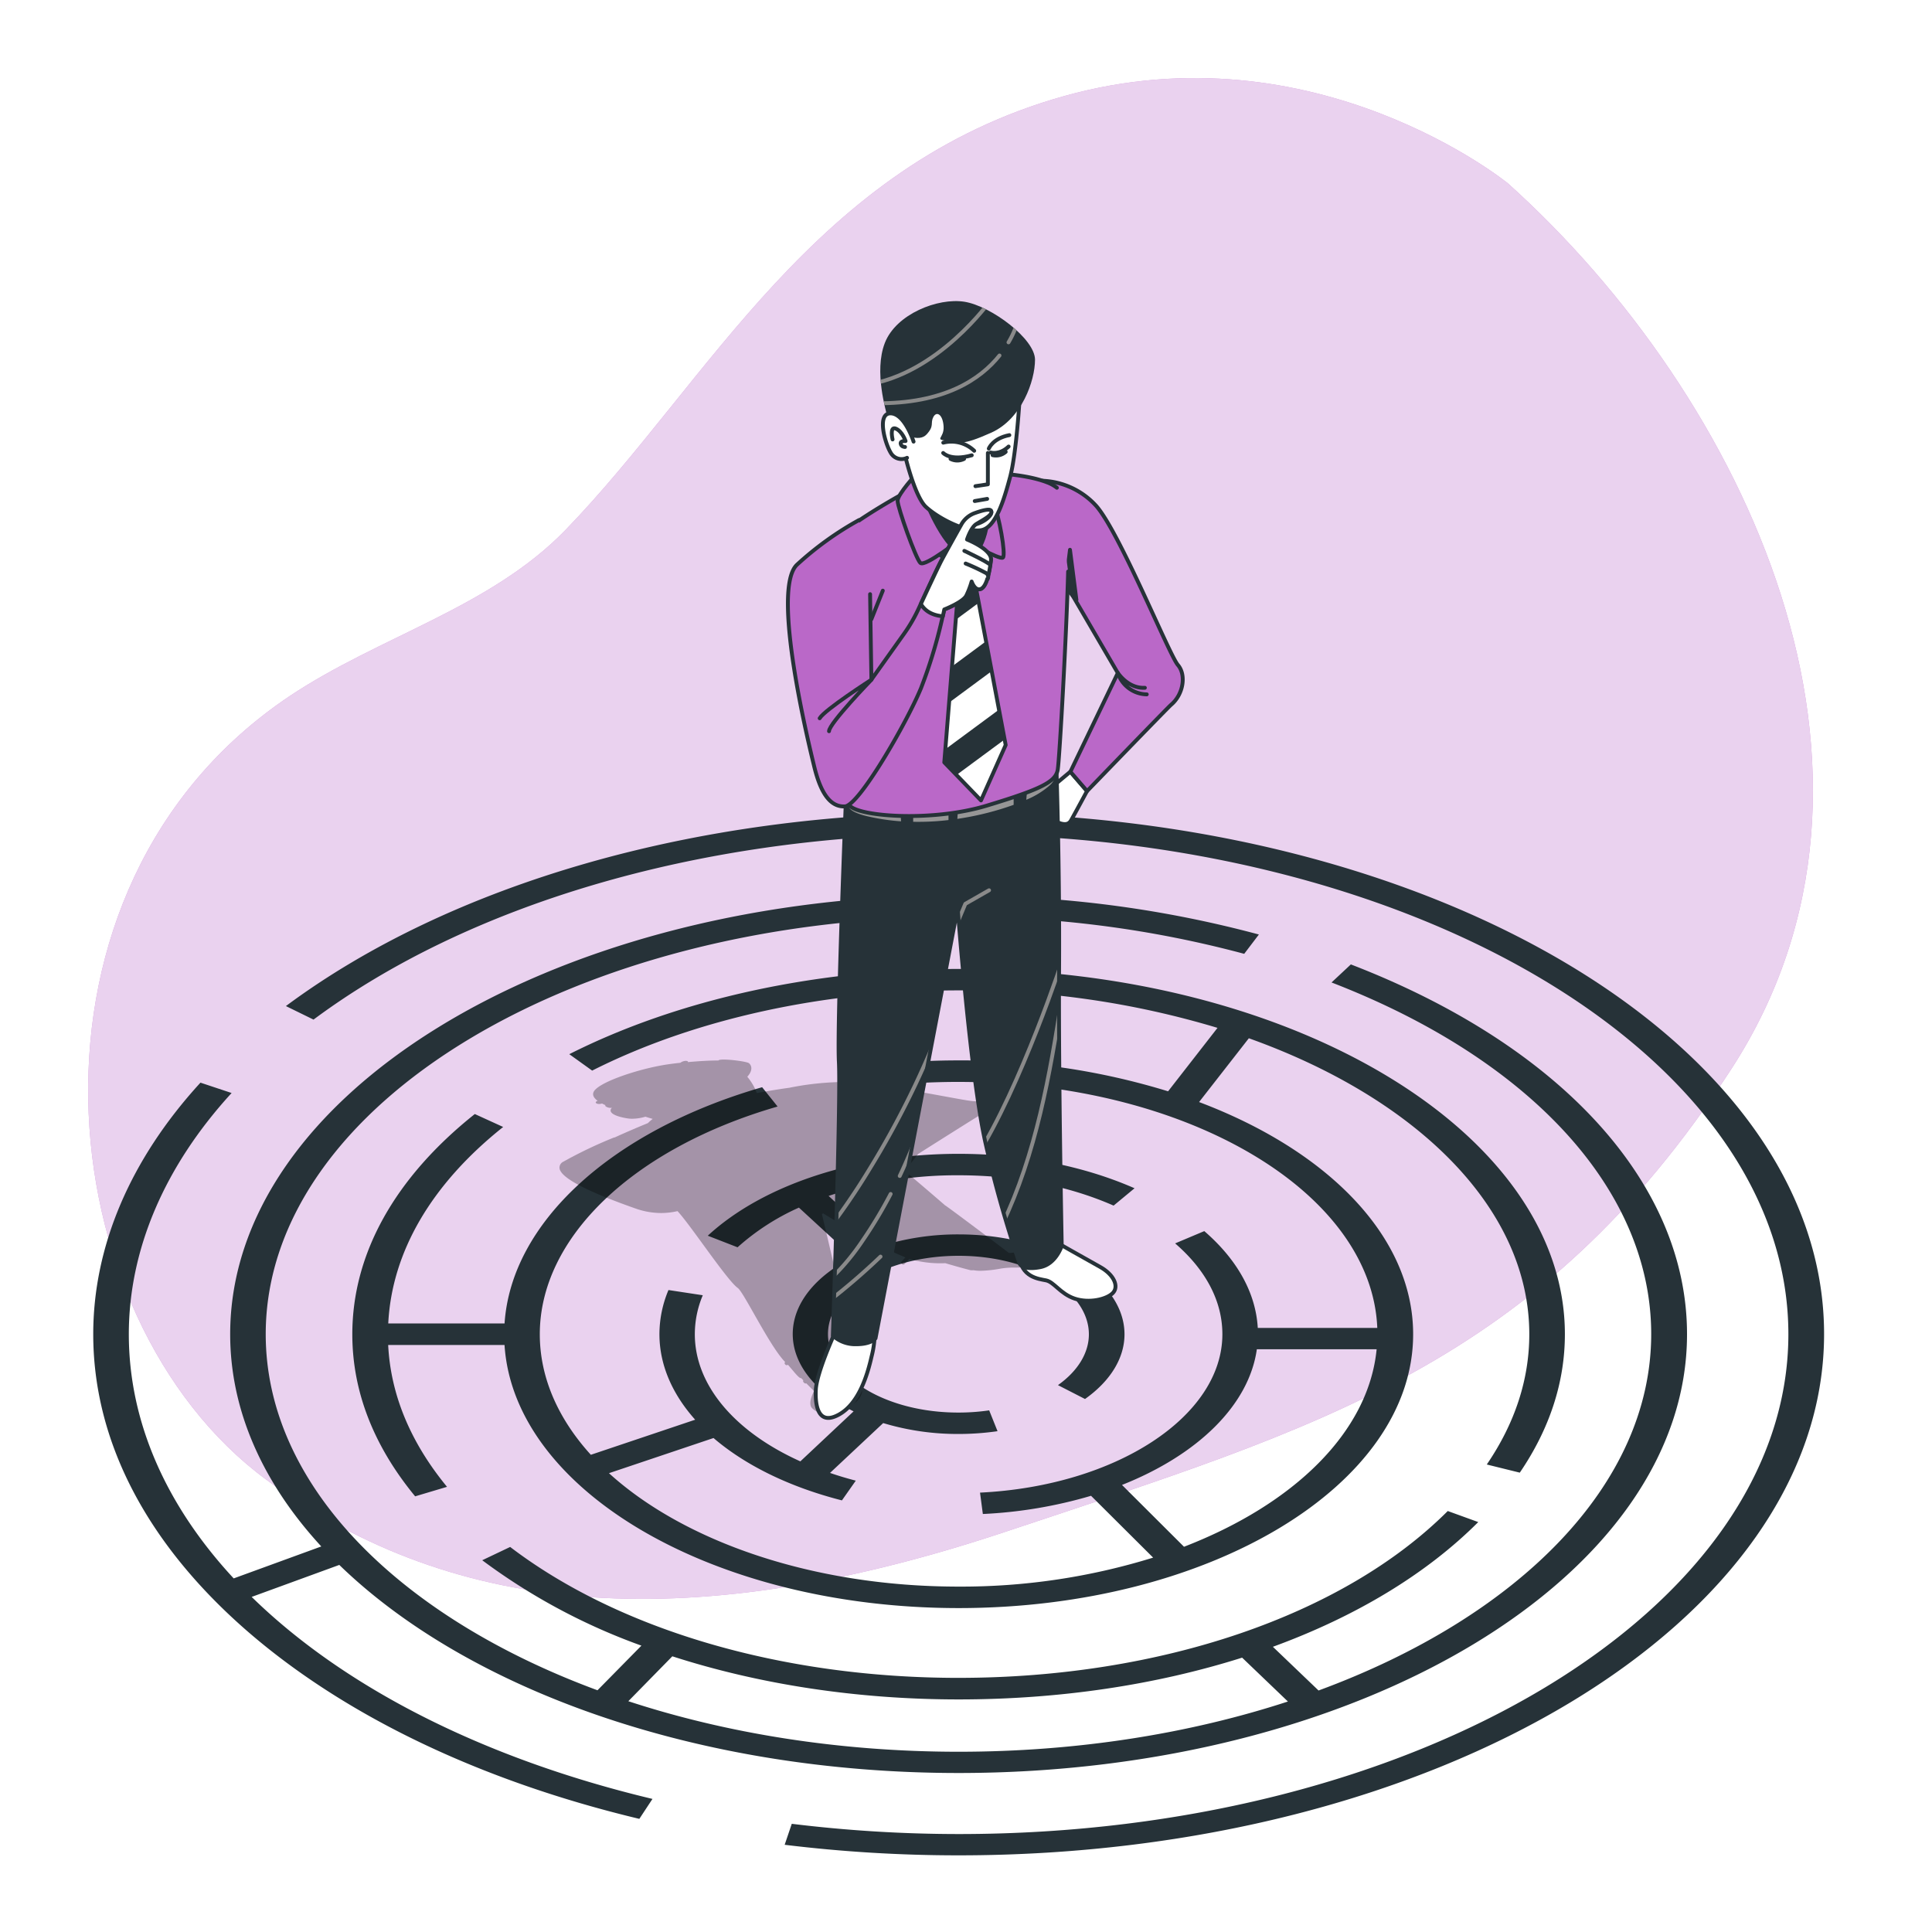 <svg class="animated" id="freepik_stories-problem-solving" xmlns="http://www.w3.org/2000/svg" xmlns:xlink="http://www.w3.org/1999/xlink" viewBox="0 0 500 500" version="1.1" xmlns:svgjs="http://svgjs.com/svgjs"><style>svg#freepik_stories-problem-solving:not(.animated) .animable {opacity: 0;}svg#freepik_stories-problem-solving.animated #freepik--background-simple--inject-43 {animation: 6s Infinite  linear wind;animation-delay: 0s;}svg#freepik_stories-problem-solving.animated #freepik--Character--inject-43 {animation: 6s Infinite  linear floating;animation-delay: 0s;}            @keyframes wind {                0% {                    transform: rotate( 0deg );                }                25% {                    transform: rotate( 1deg );                }                75% {                    transform: rotate( -1deg );                }            }                    @keyframes floating {                0% {                    opacity: 1;                    transform: translateY(0px);                }                50% {                    transform: translateY(-10px);                }                100% {                    opacity: 1;                    transform: translateY(0px);                }            }        </style><g id="freepik--background-simple--inject-43" class="animable" style="transform-origin: 245.999px 216.997px;"><path d="M390.29,47.49S340.42,6.76,275.56,24.82s-92,73.93-129.21,112.34c-19.48,20.12-48.26,27.54-71.4,43C1,229.69,11.91,341,69,383c49.4,36.35,111.13,40.15,191.45,13.34s137.81-42.92,187.63-119.71S451.72,102.76,390.29,47.49Z" style="fill: rgb(186, 104, 200); transform-origin: 245.999px 216.997px;" id="el302fxv0u4r5" class="animable"></path><g id="ellyasdns0exa"><path d="M390.29,47.49S340.42,6.76,275.56,24.82s-92,73.93-129.21,112.34c-19.48,20.12-48.26,27.54-71.4,43C1,229.69,11.91,341,69,383c49.4,36.35,111.13,40.15,191.45,13.34s137.81-42.92,187.63-119.71S451.72,102.76,390.29,47.49Z" style="fill: rgb(255, 255, 255); opacity: 0.7; transform-origin: 245.999px 216.997px;" class="animable"></path></g></g><g id="freepik--Labyrinth--inject-43" class="animable" style="transform-origin: 248.1px 345.265px;"><path d="M248.09,210.37c-67.87,0-131.33,18.24-174.1,50l7.15,3.5c40.05-29.78,99-47.15,162.34-48v15.8C141.65,233.24,59.57,283.59,59.57,345.29c0,19.91,8.57,38.64,23.58,54.93l-22.67,8.27C43,389.64,33.34,368,33.34,345.29c0-21.84,9.2-43.43,26.6-62.42l-8.06-2.68C33.73,300,24.13,322.51,24.13,345.29c0,27.55,13.7,54,39.62,76.63,25.32,22.06,60.49,38.94,101.71,48.8l3.4-5.16C124.62,455,88.81,436.44,65.13,413.28L87.81,405c33.28,32.3,92.67,53.85,160.28,53.85,103.94,0,188.51-51,188.51-113.56,0-38.91-32.51-74.69-87-95.7l-5,4.67c51.8,20,82.73,54,82.73,91,0,39-34.5,73.25-86.09,92.24l-11.82-11.31c21.37-7.81,39.65-18.76,53.15-32.28l-7.89-2.86c-27,27-74.34,43.18-126.65,43.18-45.49,0-87.76-12.35-116-33.88l-7.23,3.44A158.73,158.73,0,0,0,166,425.89l-11.37,11.55c-51.46-19-85.86-53.2-85.86-92.15,0-59.56,80.44-108,179.31-108A280.82,280.82,0,0,1,322,246.85l3.8-5a293.38,293.38,0,0,0-73.14-10V216C369,217.44,462.83,274.88,462.83,345.29c0,71.33-96.33,129.36-214.74,129.36A356.32,356.32,0,0,1,204.91,472l-1.84,5.43a370.32,370.32,0,0,0,45,2.73c123.48,0,224-60.52,224-134.91S371.57,210.37,248.09,210.37ZM174,428.65c22.45,7.25,47.76,11.16,74.1,11.16S299.31,436,321.46,429l11.85,11.35c-25.36,8.29-54.39,13-85.22,13s-60.05-4.74-85.48-13.08Z" style="fill: rgb(38, 50, 56); transform-origin: 248.1px 345.265px;" id="elmh52k84ptn" class="animable"></path><path d="M393.32,381.12c7.75-11.38,11.67-23.44,11.67-35.83,0-52.12-70.39-94.53-156.9-94.53-36.81,0-72.6,7.84-100.76,22.06l5.92,4.25c26.51-13.39,60.19-20.76,94.84-20.76a229,229,0,0,1,67,9.7L302.3,282.43a181.54,181.54,0,0,0-54.21-8,195.27,195.27,0,0,0-22.4,1.28l1.74,5.45A180.93,180.93,0,0,1,248.09,280C307,280,355,308.39,356.44,343.66H325.51c-.51-9-5.27-17.64-13.84-25.05l-7.55,3.18c8,6.91,12.23,15,12.23,23.5,0,21.28-27.55,39.29-62.72,41l.73,5.53a118,118,0,0,0,28-4.71l16.07,16a167.53,167.53,0,0,1-50.38,7.5c-37.74,0-71-11.68-90.45-29.35l27.06-9.1c8.17,7,19.54,12.65,33.23,16.14l3.59-5.11q-3.45-.89-6.67-2l13.76-12.9a66.6,66.6,0,0,0,19.48,2.82,70.36,70.36,0,0,0,10.11-.72L256,365a54.9,54.9,0,0,1-8,.57c-18.6,0-33.72-9.11-33.72-20.31S229.49,325,248.09,325s33.71,9.12,33.71,20.32c0,4.81-2.85,9.49-8,13.15l7,3.59c6.59-4.66,10.22-10.61,10.22-16.74,0-14.26-19.25-25.86-42.92-25.86a66.61,66.61,0,0,0-19.71,2.89L214.44,309.5a105.18,105.18,0,0,1,33.65-5.34c14.53,0,28.4,2.71,40.11,7.85l5.42-4.49c-13.29-5.83-29-8.91-45.53-8.91-26.27,0-50.54,7.93-64.92,21.19l7.71,3a60.94,60.94,0,0,1,15.88-10.27l13.94,12.83c-9.48,4.75-15.54,11.9-15.54,19.9s6.14,15.25,15.75,20L207.13,378.2c-17-7.65-27.31-19.75-27.31-32.91a26,26,0,0,1,2.06-10.08L173,333.86a29.55,29.55,0,0,0-2.34,11.43c0,7.9,3.3,15.47,9.25,22.13l-27,9.08c-8.42-9.28-13.21-19.91-13.21-31.21,0-25,24.15-48.1,61.54-58.92l-4-5c-39.17,11.34-64.94,35.13-66.66,61.14H100.48c.93-18.52,11.15-36.05,29.74-50.85l-7.34-3.35c-20.74,16.51-31.7,36.21-31.7,57,0,14.73,5.47,28.84,16.26,41.94l8.25-2.46c-9.47-11.51-14.59-23.84-15.23-36.71h30.11c2.43,37.79,54.2,68.09,117.52,68.09,64.86,0,117.63-31.79,117.63-70.86,0-25.32-22.16-47.56-55.4-60.1L323.2,268.7c43.41,15.52,72.58,44,72.58,76.59,0,11.67-3.69,23-11,33.72Zm-86.9,19.18-16.05-16c19.47-7.72,32.84-20.56,34.9-35.11h31C354.18,370.66,334.8,389.34,306.42,400.3Z" style="fill: rgb(38, 50, 56); transform-origin: 248.085px 333.465px;" id="eltty4serz3hl" class="animable"></path></g><g id="freepik--Character--inject-43" class="animable" style="transform-origin: 225.445px 222.31px;"><g id="elm6h74hz8jhs"><path d="M278.4,324.17c-.09-.29-.38-1.19-6-.75l-11.27.85c-1.3-1-16.5-12.44-16.55-12.33-.56-.5-8.92-7.71-11.51-9.78a4.15,4.15,0,0,0,2.46-.88c.35-.41,1.83-2.3,2.09-2.64,5.23-3.31,15.16-9.58,15.78-9.91,1.72-.92,1.93-1.77,1.8-2.32-.19-.85-1.27-1.35-3-1.41-1.06,0-4.87-.74-9.28-1.54-7.67-1.4-18.18-3.31-23.15-3.44a74,74,0,0,0-15.48,1.49c-2.23.3-5.13.76-8.42,1.38a14.54,14.54,0,0,0-2.47-4.23c1.36-1.47,1.27-2.78.44-3.5-.6-.52-7.57-1.36-7.92-.71-2.49,0-5.28.19-7.93.42.33-.26-.76-.64-1.93.18-1.69.18-3.27.39-4.62.63-7.17,1.26-16.93,4.6-17.85,7-.32.84.22,1.59,1.09,2.22-1.1.33-.25,1.11,1.13.69a9.9,9.9,0,0,0,.93.44c-.51.11.68.88,1.66.65h0a.83.83,0,0,0-.38.74c.07,1.48,4.64,2.06,4.68,2.06a7.5,7.5,0,0,0,.94.05,12.3,12.3,0,0,0,3.4-.53c.61.2,1.24.39,1.88.58a9.53,9.53,0,0,0-1.24,1.08c-2.46,1-5.69,2.38-8.62,3.72l-.14,0a113.75,113.75,0,0,0-13.12,6.26,1.7,1.7,0,0,0-1,1.67c.24,2.42,6.77,5.9,19.39,10.35l.2.07a19.93,19.93,0,0,0,6.7,1.2,19.32,19.32,0,0,0,4.25-.49c3.29,3.48,12.87,18,15.59,19.88,1.56,1.09,8.34,15.26,12.27,19.17-.44.36.24,1.1.71.71.94,1,2.94,3.72,3.41,3.44l.6.61c-.33.16.31,1,.74.75l2,2c-.6,1.2-1.47,3.37-.54,4.39a4.65,4.65,0,0,0,3.61,1.38,12.59,12.59,0,0,0,4.65-1.07c3.5-1.44,5.1-3.41,4.76-5.89a3.32,3.32,0,0,0-.3-1,.49.49,0,0,0,.1-.42l-3.69-13.35c.39-.91-6.55-29.86-6.55-29.86A.52.52,0,0,0,213,314c3.87,2.38,14.31,8.62,21.33,11.41-.3.33-.61.66-.94,1a.5.5,0,0,0,0,.71.48.48,0,0,0,.7,0c.43-.42.84-.86,1.24-1.31a29,29,0,0,0,9.31,1.1c3.83,1.14,6.48,1.81,6.54,1.82a3.26,3.26,0,0,0,.75,0,10.08,10.08,0,0,0,1.86.15,32.16,32.16,0,0,0,5.2-.57l.46-.07a22.12,22.12,0,0,1,3.2-.19,44,44,0,0,0,5.49-.33c4.14-.53,8.45-1.78,9.73-2.57C278.49,324.81,278.47,324.39,278.4,324.17Zm-42.13-34.38-5,7.88-2.35,1.23-.23-.18a1.09,1.09,0,0,0,0-.25c-.3-.8-5.46-6.77-9.18-10.72l.53,0Z" style="opacity: 0.3; transform-origin: 211.615px 319.996px;" class="animable"></path></g><path d="M277,199.72l-6.21,5.18s-1.21,1.9-.35,2.94a16.89,16.89,0,0,1,1.73,2.76s1,2.07,2.07,2.42,2.25.52,2.94-.69,4.14-7.6,4.14-7.6Z" style="fill: rgb(255, 255, 255); stroke: rgb(38, 50, 56); stroke-linecap: round; stroke-linejoin: round; transform-origin: 275.726px 206.499px;" id="elbelcsm6g7cu" class="animable"></path><path d="M216.07,344.92s-4.73,10.27-4.94,14.79.83,9.25,6,6.37,7.35-10.25,8.43-15a25.69,25.69,0,0,0,.82-7.39Z" style="fill: rgb(255, 255, 255); stroke: rgb(38, 50, 56); stroke-linecap: round; stroke-linejoin: round; transform-origin: 218.75px 355.325px;" id="elurkxlmntkp" class="animable"></path><path d="M273.39,321.5s7.6,4.31,11.3,6.37,4.93,5.13,3.29,6.78-6.16,2.67-9.86,1.43-5.34-4.31-7.4-4.72-6.37-.82-7-6.37S273.39,321.5,273.39,321.5Z" style="fill: rgb(255, 255, 255); stroke: rgb(38, 50, 56); stroke-linecap: round; stroke-linejoin: round; transform-origin: 276.192px 328.878px;" id="ellsfz99ew2i" class="animable"></path><path d="M219,204.9s-2.42,59.93-1.9,69.94-1.56,70.81-1.56,70.81a8.55,8.55,0,0,0,6.05,2.24c4,0,5-1.55,5-1.55L247.84,235s3.28,43.52,7.25,61a310.24,310.24,0,0,0,8.77,31s.73,1.85,5.39.93c4.06-.8,5.53-5.53,5.53-5.53s-.86-44-.69-71.15-.69-52.5-.69-52.5-18.31,6-31.43,7.6A62.37,62.37,0,0,1,219,204.9Z" style="fill: rgb(38, 50, 56); transform-origin: 245.16px 273.322px;" id="el20bgrrl9rqn" class="animable"></path><g style="clip-path: url(&quot;#freepik--clip-path--inject-43&quot;); transform-origin: 244.51px 266.885px;" id="elquc65nclkwc" class="animable"><path d="M244.12,263.76a229.11,229.11,0,0,1-19,38.66A178.79,178.79,0,0,1,213.77,319" style="fill: none; stroke: rgb(138, 138, 138); stroke-linecap: round; stroke-linejoin: round; transform-origin: 228.945px 291.38px;" id="elk2owttb0c7" class="animable"></path><path d="M230.5,309a117.37,117.37,0,0,1-7.39,12.27,58,58,0,0,1-9.37,10.83" style="fill: none; stroke: rgb(138, 138, 138); stroke-linecap: round; stroke-linejoin: round; transform-origin: 222.12px 320.55px;" id="el7tdlwjwn92n" class="animable"></path><path d="M239.29,288.34a150.21,150.21,0,0,1-6.44,16" style="fill: none; stroke: rgb(138, 138, 138); stroke-linecap: round; stroke-linejoin: round; transform-origin: 236.07px 296.34px;" id="el1lalvz9dnfs" class="animable"></path><path d="M275.28,247.52s-11,33.8-22.82,52.23" style="fill: none; stroke: rgb(138, 138, 138); stroke-linecap: round; stroke-linejoin: round; transform-origin: 263.87px 273.635px;" id="elbze0gfurm6e" class="animable"></path><path d="M274.84,258.05c-3.14,20.18-6.68,40.54-15.53,59" style="fill: none; stroke: rgb(138, 138, 138); stroke-linecap: round; stroke-linejoin: round; transform-origin: 267.075px 287.55px;" id="el5xsce1cr1ja" class="animable"></path><polyline points="247.63 239.18 249.83 233.91 255.97 230.4" style="fill: none; stroke: rgb(138, 138, 138); stroke-linecap: round; stroke-linejoin: round; transform-origin: 251.8px 234.79px;" id="elwnbpivl701" class="animable"></polyline><path d="M272.05,196.56s-7.2,6.93-25.2,8.86-26.3,0-26.3,0-2.27,1.09-.86,2.76c0,0-1.08,1.67,4.73,3.06a55.32,55.32,0,0,0,8.77,1.32l-.18-3,3.32-.56v3.68a67,67,0,0,0,9.14-.45V209l2.49-.27-.2,3.2,1-.16a75.39,75.39,0,0,0,13.57-3.48v-4.82l3.6-.28-.33,3.79a21.55,21.55,0,0,0,6.14-3.79A4.71,4.71,0,0,0,272.05,196.56Z" style="fill: rgb(150, 150, 150); transform-origin: 246.247px 204.626px;" id="eltxdl91efoc" class="animable"></path><path d="M227.88,325.21a168.76,168.76,0,0,1-14,12" style="fill: none; stroke: rgb(138, 138, 138); stroke-linecap: round; stroke-linejoin: round; transform-origin: 220.88px 331.21px;" id="elgiplrhsdjga" class="animable"></path></g><path d="M219,204.9s-2.42,59.93-1.9,69.94-1.56,70.81-1.56,70.81a8.55,8.55,0,0,0,6.05,2.24c4,0,5-1.55,5-1.55L247.84,235s3.28,43.52,7.25,61a310.24,310.24,0,0,0,8.77,31s.73,1.85,5.39.93c4.06-.8,5.53-5.53,5.53-5.53s-.86-44-.69-71.15-.69-52.5-.69-52.5-18.31,6-31.43,7.6A62.37,62.37,0,0,1,219,204.9Z" style="fill: none; stroke: rgb(38, 50, 56); stroke-linecap: round; stroke-linejoin: round; transform-origin: 245.16px 273.322px;" id="el74l0dc2obr4" class="animable"></path><path d="M269.77,124.42a19.78,19.78,0,0,1,13.82,6.39c6,6.57,19,38.69,21.24,41.28s1.41,7.64-1.75,10.3c-1,.87-21.74,22.34-21.74,22.34l-4.32-5,12.27-25.56L274.61,149" style="fill: rgb(186, 104, 200); stroke: rgb(38, 50, 56); stroke-linecap: round; stroke-linejoin: round; transform-origin: 287.932px 164.575px;" id="el7eknjr0aqd7" class="animable"></path><polygon points="276.36 146.74 276.91 142.28 278.58 155.27 276.54 152.86 276.36 146.74" style="fill: rgb(38, 50, 56); stroke: rgb(38, 50, 56); stroke-linecap: round; stroke-linejoin: round; transform-origin: 277.47px 148.775px;" id="elevnc9cm0oac" class="animable"></polygon><path d="M296.29,178c-4.36.24-7-3.87-7-3.87a8,8,0,0,0,7.49,5.57" style="fill: none; stroke: rgb(38, 50, 56); stroke-linecap: round; stroke-linejoin: round; transform-origin: 293.035px 176.915px;" id="elijx0abvdpor" class="animable"></path><path d="M276.43,147.91c-.38,15.39-2.22,48.51-2.69,51.29-.52,3.11-4.14,5-18.48,9.33s-34.19,2.76-35.57-.35-4.15-18.3-4.15-25.56-6.9-35.4-.86-41.79,22.62-15,22.62-15c13.3-5.19,27.81-3.29,33.68-1a9.24,9.24,0,0,1,2.54,1.4" style="fill: rgb(186, 104, 200); stroke: rgb(38, 50, 56); stroke-linecap: round; stroke-linejoin: round; transform-origin: 244.316px 166.853px;" id="elgiiockw14fd" class="animable"></path><polygon points="242.66 143.07 248.36 147.91 244.38 197.3 253.88 207.15 260.27 192.81 251.64 147.22 255.78 140.48 249.22 134.27 242.66 143.07" style="fill: rgb(255, 255, 255); stroke: rgb(38, 50, 56); stroke-linecap: round; stroke-linejoin: round; transform-origin: 251.465px 170.71px;" id="elzjqbfdp3w9s" class="animable"></polygon><polygon points="258.54 183.65 244.66 193.9 244.38 197.3 247.54 200.57 260 191.37 258.54 183.65" style="fill: rgb(38, 50, 56); transform-origin: 252.19px 192.11px;" id="elyr7ru4c0kra" class="animable"></polygon><polygon points="253.3 156 251.84 148.28 248.1 151.03 247.35 160.39 253.3 156" style="fill: rgb(38, 50, 56); transform-origin: 250.325px 154.335px;" id="el9x23drroufb" class="animable"></polygon><polygon points="255.19 165.96 246.38 172.47 245.63 181.83 256.65 173.69 255.19 165.96" style="fill: rgb(38, 50, 56); transform-origin: 251.14px 173.895px;" id="elk3kyj30li4" class="animable"></polygon><path d="M237.3,122.52s-5,5.36-5,7.08,4.66,14.86,5.87,16.07,10.7-6.39,10.7-6.39,10,5.87,10.71,5-.86-10.36-2.76-15.19S244.73,117.69,237.3,122.52Z" style="fill: rgb(186, 104, 200); stroke: rgb(38, 50, 56); stroke-linecap: round; stroke-linejoin: round; transform-origin: 246.027px 133.315px;" id="elw2k737rg24d" class="animable"></path><path d="M239.55,129.6s5.18,13.3,10.36,14,6.22-10.7,5.87-14S244,121.66,239.55,129.6Z" style="fill: rgb(38, 50, 56); stroke: rgb(38, 50, 56); stroke-linecap: round; stroke-linejoin: round; transform-origin: 247.696px 134.425px;" id="elp6zpy2m25kt" class="animable"></path><path d="M263.91,102.66s-.83,14.55-2.49,20.78-3.74,12.88-7.27,13.72-11-2.71-14.55-6-7.27-19.74-7.27-24.52,13.09-8.94,20.36-9.14A14.06,14.06,0,0,1,263.91,102.66Z" style="fill: rgb(255, 255, 255); stroke: rgb(38, 50, 56); stroke-linecap: round; stroke-linejoin: round; transform-origin: 248.12px 117.391px;" id="elv4rod8f46o" class="animable"></path><polyline points="255.66 117.23 255.66 125.34 252.44 125.82" style="fill: none; stroke: rgb(38, 50, 56); stroke-linecap: round; stroke-linejoin: round; transform-origin: 254.05px 121.525px;" id="elbkkg0ps8qk" class="animable"></polyline><path d="M244.09,117.23s1.91,2.15,7.4.6" style="fill: none; stroke: rgb(38, 50, 56); stroke-linecap: round; stroke-linejoin: round; transform-origin: 247.79px 117.811px;" id="elhbwflxan0k" class="animable"></path><path d="M256.38,117.11s2.26.72,4.65-1.55" style="fill: none; stroke: rgb(38, 50, 56); stroke-linecap: round; stroke-linejoin: round; transform-origin: 258.705px 116.389px;" id="elqn5ej67u9m" class="animable"></path><path d="M255.9,116.1s1-2.65,5.32-3.49" style="fill: none; stroke: rgb(38, 50, 56); stroke-linecap: round; stroke-linejoin: round; transform-origin: 258.56px 114.355px;" id="elmknnriqh2f" class="animable"></path><path d="M252.12,116.66a8.55,8.55,0,0,0-8-2.1" style="fill: none; stroke: rgb(38, 50, 56); stroke-linecap: round; stroke-linejoin: round; transform-origin: 248.12px 115.479px;" id="elwdzoyjftd" class="animable"></path><line x1="252.26" y1="129.67" x2="255.48" y2="129.11" style="fill: none; stroke: rgb(38, 50, 56); stroke-linecap: round; stroke-linejoin: round; transform-origin: 253.87px 129.39px;" id="eliim05pvazrd" class="animable"></line><path d="M246,118.76a3.81,3.81,0,0,0,3.5,0" style="fill: none; stroke: rgb(38, 50, 56); stroke-linecap: round; stroke-linejoin: round; transform-origin: 247.75px 118.973px;" id="elv6yalfxb4kg" class="animable"></path><path d="M256.88,117.79a3.78,3.78,0,0,0,3.39-.85" style="fill: none; stroke: rgb(38, 50, 56); stroke-linecap: round; stroke-linejoin: round; transform-origin: 258.575px 117.417px;" id="elglt1nuzq20k" class="animable"></path><path d="M233.37,112s4.36,2.7,6.44.42.89-2.8,1.72-4.46,2.47-.74,2.67,2.38-2.52,3.32.8,3.74,3.65,1.43,11.55-2.11,11.31-13.47,11.31-18.88-11.43-13.92-18.28-15S231.91,81.26,229,88.74s.42,17.87.63,19.12S229.84,111.39,233.37,112Z" style="fill: rgb(38, 50, 56); transform-origin: 247.837px 96.232px;" id="elgitl1ibadj" class="animable"></path><g style="clip-path: url(&quot;#freepik--clip-path-2--inject-43&quot;); transform-origin: 243.9px 91.013px;" id="elu7e78pzsuz" class="animable"><path d="M258.67,92c-4.92,6.14-14.32,12.58-32.12,12.36" style="fill: none; stroke: rgb(138, 138, 138); stroke-linecap: round; stroke-linejoin: round; transform-origin: 242.61px 98.183px;" id="el68eqqkoxnhp" class="animable"></path><path d="M263.87,81.17A23.31,23.31,0,0,1,261,88.6" style="fill: none; stroke: rgb(138, 138, 138); stroke-linecap: round; stroke-linejoin: round; transform-origin: 262.435px 84.885px;" id="ela7y1dit3ws9" class="animable"></path><path d="M256.41,77.66S242.8,97,223.93,99.6" style="fill: none; stroke: rgb(138, 138, 138); stroke-linecap: round; stroke-linejoin: round; transform-origin: 240.17px 88.63px;" id="el23w7f4he6ku" class="animable"></path></g><path d="M236.43,114.29s-2.27-7.23-5.91-7.31-1.57,7.58,0,10.2a3.22,3.22,0,0,0,4.22,1.3" style="fill: rgb(255, 255, 255); stroke: rgb(38, 50, 56); stroke-linecap: round; stroke-linejoin: round; transform-origin: 232.462px 112.895px;" id="el619h2btreor" class="animable"></path><path d="M231,113.73s-.84-3.5.84-2.8,2.52,3.21,2.52,3.21-1.4-.14-1.26.7,1.12.84,1.12.84" style="fill: none; stroke: rgb(38, 50, 56); stroke-linecap: round; stroke-linejoin: round; transform-origin: 232.575px 113.259px;" id="el9c1v3h0oojp" class="animable"></path><path d="M222.28,134.61a82.71,82.71,0,0,0-16.06,11.57c-6.74,6.57,3.28,47.15,4.49,52.16,1.75,7.23,4.32,10.53,7.94,10.36s15.89-21.41,19.69-30.57a127.15,127.15,0,0,0,6-20.38s4.84-1.9,5.7-3.62a21.87,21.87,0,0,0,1.38-3.63s.87,2.59,2.42,1.9,2.25-4.66,2.59-7.43-6.73-5.18-6.73-5.18.86-3.62,2.93-4.14,4.49-2.42,3.8-3.46-6.56,2.6-6.56,2.6-4.66,7.25-6.39,10.53c-1.13,2.15-3.88,8.13-5.65,12a40.28,40.28,0,0,1-3.89,6.74l-8.42,11.82s-.34-21.24-.34-22.11" style="fill: rgb(186, 104, 200); stroke: rgb(38, 50, 56); stroke-linecap: round; stroke-linejoin: round; transform-origin: 230.229px 170.355px;" id="elyvmaoqve3mk" class="animable"></path><line x1="225.5" y1="160.28" x2="228.47" y2="152.86" style="fill: none; stroke: rgb(38, 50, 56); stroke-linecap: round; stroke-linejoin: round; transform-origin: 226.985px 156.57px;" id="elisbm905wrl" class="animable"></line><path d="M214.55,189.24c0-2,11-13.35,11-13.35s-12.12,7.78-13.42,10" style="fill: none; stroke: rgb(38, 50, 56); stroke-linecap: round; stroke-linejoin: round; transform-origin: 218.84px 182.565px;" id="elswz5k8wzfan" class="animable"></path><path d="M250.08,154.13a21.87,21.87,0,0,0,1.38-3.63s.87,2.59,2.42,1.9,2.25-4.66,2.59-7.43-6.21-5.35-6.21-5.35,1-3.11,2.41-4c1.82-1.13,4.49-2.42,3.8-3.46-.39-.59-2.47,0-4.18.62a6.5,6.5,0,0,0-3.52,3c-1.5,2.67-4.06,7.28-5.25,9.53-1,2-3.44,7.17-5.2,11,.76,1.32,2.36,2.9,5.69,3.18.24-1.11.37-1.76.37-1.76S249.22,155.85,250.08,154.13Z" style="fill: rgb(255, 255, 255); stroke: rgb(38, 50, 56); stroke-linecap: round; stroke-linejoin: round; transform-origin: 247.451px 145.703px;" id="elvyo2hyfept" class="animable"></path><path d="M249.91,145.84a53.58,53.58,0,0,1,5.18,2.42,1.13,1.13,0,0,1,.52,1.55" style="fill: rgb(255, 255, 255); stroke: rgb(38, 50, 56); stroke-linecap: round; stroke-linejoin: round; transform-origin: 252.825px 147.825px;" id="el0omv1j82ilqo" class="animable"></path><path d="M249.57,142.56s5.87,2.76,6.73,3.62" style="fill: rgb(255, 255, 255); stroke: rgb(38, 50, 56); stroke-linecap: round; stroke-linejoin: round; transform-origin: 252.935px 144.37px;" id="els16tl47a6i" class="animable"></path></g><defs>     <filter id="active" height="200%">         <feMorphology in="SourceAlpha" result="DILATED" operator="dilate" radius="2"></feMorphology>                <feFlood flood-color="#32DFEC" flood-opacity="1" result="PINK"></feFlood>        <feComposite in="PINK" in2="DILATED" operator="in" result="OUTLINE"></feComposite>        <feMerge>            <feMergeNode in="OUTLINE"></feMergeNode>            <feMergeNode in="SourceGraphic"></feMergeNode>        </feMerge>    </filter>    <filter id="hover" height="200%">        <feMorphology in="SourceAlpha" result="DILATED" operator="dilate" radius="2"></feMorphology>                <feFlood flood-color="#ff0000" flood-opacity="0.5" result="PINK"></feFlood>        <feComposite in="PINK" in2="DILATED" operator="in" result="OUTLINE"></feComposite>        <feMerge>            <feMergeNode in="OUTLINE"></feMergeNode>            <feMergeNode in="SourceGraphic"></feMergeNode>        </feMerge>            <feColorMatrix type="matrix" values="0   0   0   0   0                0   1   0   0   0                0   0   0   0   0                0   0   0   1   0 "></feColorMatrix>    </filter></defs><defs><clipPath id="freepik--clip-path--inject-43"><path d="M219,204.9s-2.42,59.93-1.9,69.94-1.56,70.81-1.56,70.81a8.55,8.55,0,0,0,6.05,2.24c4,0,5-1.55,5-1.55L247.84,235s3.28,43.52,7.25,61a310.24,310.24,0,0,0,8.77,31s.73,1.85,5.39.93c4.06-.8,5.53-5.53,5.53-5.53s-.86-44-.69-71.15-.69-52.5-.69-52.5-18.31,6-31.43,7.6A62.37,62.37,0,0,1,219,204.9Z" style="fill:#263238;stroke:#263238;stroke-linecap:round;stroke-linejoin:round"></path></clipPath><clipPath id="freepik--clip-path-2--inject-43"><path d="M233.37,112s4.36,2.7,6.44.42.89-2.8,1.72-4.46,2.47-.74,2.67,2.38-2.52,3.32.8,3.74,3.65,1.43,11.55-2.11,11.31-13.47,11.31-18.88-11.43-13.92-18.28-15S231.91,81.26,229,88.74s.42,17.87.63,19.12S229.84,111.39,233.37,112Z" style="fill:#263238"></path></clipPath></defs></svg>